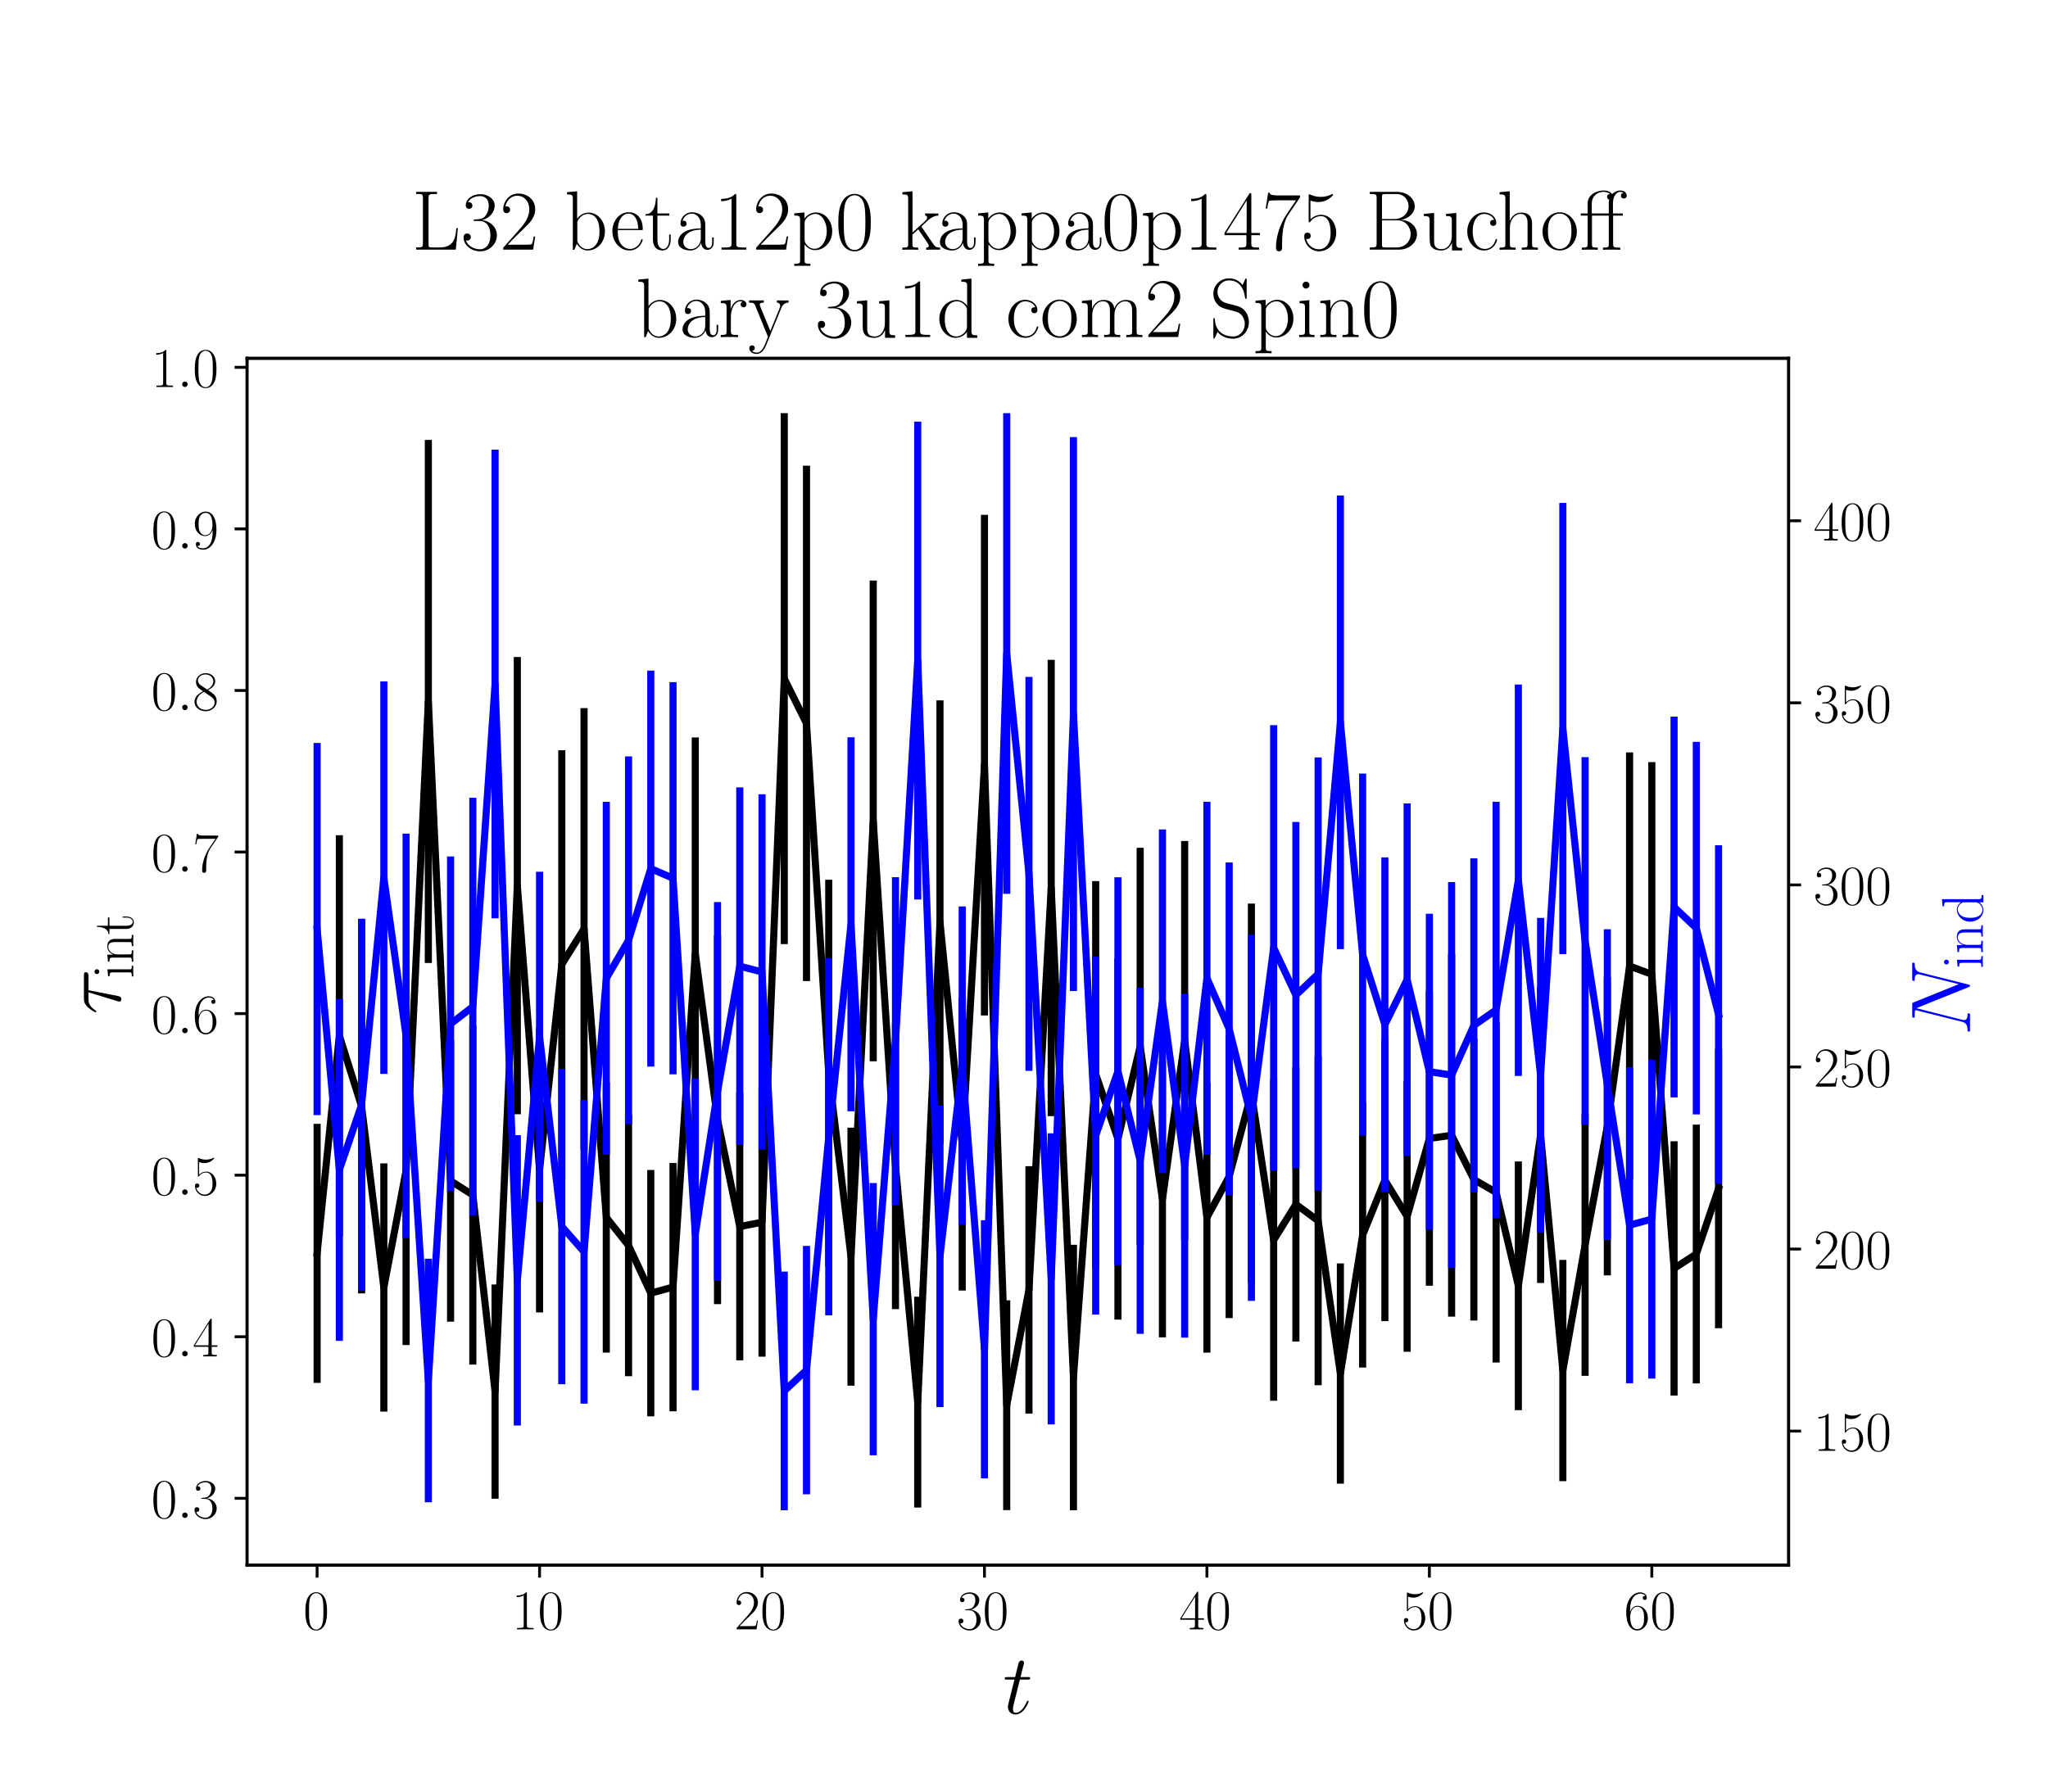 <?xml version="1.0" encoding="utf-8" standalone="no"?>
<!DOCTYPE svg PUBLIC "-//W3C//DTD SVG 1.1//EN"
  "http://www.w3.org/Graphics/SVG/1.1/DTD/svg11.dtd">
<!-- Created with matplotlib (https://matplotlib.org/) -->
<svg height="504pt" version="1.1" viewBox="0 0 576 504" width="576pt" xmlns="http://www.w3.org/2000/svg" xmlns:xlink="http://www.w3.org/1999/xlink">
 <defs>
  <style type="text/css">*{stroke-linecap:butt;stroke-linejoin:round;}</style>
 </defs>
 <g id="figure_1">
  <g id="patch_1">
   <path d="M 0 504 
L 576 504 
L 576 0 
L 0 0 
z
" style="fill:#ffffff;"/>
  </g>
  <g id="axes_1">
   <g id="patch_2">
    <path d="M 69.479 440.296 
L 503.053 440.296 
L 503.053 100.8 
L 69.479 100.8 
z
" style="fill:#ffffff;"/>
   </g>
   <g id="matplotlib.axis_1">
    <g id="xtick_1">
     <g id="line2d_1">
      <defs>
       <path d="M 0 0 
L 0 3.5 
" id="mea961da8d2" style="stroke:#000000;stroke-width:0.8;"/>
      </defs>
      <g>
       <use style="stroke:#000000;stroke-width:0.8;" x="89.187" xlink:href="#mea961da8d2" y="440.296"/>
      </g>
     </g>
     <g id="text_1">
      <!-- $\mathdefault{0}$ -->
      <g transform="translate(85.285 458.365)scale(0.16 -0.16)">
       <defs>
        <path d="M 42 31.641 
C 42 37.75 41.906 48.125 37.703 56.109 
C 34 63.109 28.094 65.594 22.906 65.594 
C 18.094 65.594 12 63.406 8.203 56.203 
C 4.203 48.719 3.797 39.438 3.797 31.641 
C 3.797 25.953 3.906 17.281 7 9.672 
C 11.297 -0.609 19 -2 22.906 -2 
C 27.5 -2 34.5 -0.109 38.594 9.375 
C 41.594 16.281 42 24.359 42 31.641 
z
M 22.906 -0.406 
C 16.5 -0.406 12.703 5.078 11.297 12.688 
C 10.203 18.562 10.203 27.156 10.203 32.75 
C 10.203 40.438 10.203 46.828 11.5 52.922 
C 13.406 61.391 19 64 22.906 64 
C 27 64 32.297 61.297 34.203 53.125 
C 35.5 47.438 35.594 40.734 35.594 32.75 
C 35.594 26.25 35.594 18.266 34.406 12.375 
C 32.297 1.484 26.406 -0.406 22.906 -0.406 
z
" id="CMR17-48"/>
       </defs>
       <use transform="scale(0.996)" xlink:href="#CMR17-48"/>
      </g>
     </g>
    </g>
    <g id="xtick_2">
     <g id="line2d_2">
      <g>
       <use style="stroke:#000000;stroke-width:0.8;" x="151.751" xlink:href="#mea961da8d2" y="440.296"/>
      </g>
     </g>
     <g id="text_2">
      <!-- $\mathdefault{10}$ -->
      <g transform="translate(143.947 458.365)scale(0.16 -0.16)">
       <defs>
        <path d="M 26.594 63.406 
C 26.594 65.5 26.5 65.5 25.094 65.5 
C 21.203 61.188 15.297 59.797 9.703 59.797 
C 9.406 59.797 8.906 59.797 8.797 59.5 
C 8.703 59.297 8.703 59.094 8.703 57 
C 11.797 57 17 57.594 21 59.984 
L 21 7.203 
C 21 3.688 20.797 2.5 12.203 2.5 
L 9.203 2.5 
L 9.203 0 
C 14 0 19 0 23.797 0 
C 28.594 0 33.594 0 38.406 0 
L 38.406 2.5 
L 35.406 2.5 
C 26.797 2.5 26.594 3.594 26.594 7.156 
z
" id="CMR17-49"/>
       </defs>
       <use transform="scale(0.996)" xlink:href="#CMR17-49"/>
       <use transform="translate(45.69 0)scale(0.996)" xlink:href="#CMR17-48"/>
      </g>
     </g>
    </g>
    <g id="xtick_3">
     <g id="line2d_3">
      <g>
       <use style="stroke:#000000;stroke-width:0.8;" x="214.316" xlink:href="#mea961da8d2" y="440.296"/>
      </g>
     </g>
     <g id="text_3">
      <!-- $\mathdefault{20}$ -->
      <g transform="translate(206.512 458.365)scale(0.16 -0.16)">
       <defs>
        <path d="M 41.703 15.453 
L 39.906 15.453 
C 38.906 8.375 38.094 7.172 37.703 6.562 
C 37.203 5.766 30 5.766 28.594 5.766 
L 9.406 5.766 
C 13 9.672 20 16.75 28.5 24.953 
C 34.594 30.734 41.703 37.531 41.703 47.422 
C 41.703 59.219 32.297 66 21.797 66 
C 10.797 66 4.094 56.312 4.094 47.344 
C 4.094 43.438 7 42.938 8.203 42.938 
C 9.203 42.938 12.203 43.547 12.203 47.031 
C 12.203 50.109 9.594 51 8.203 51 
C 7.594 51 7 50.906 6.594 50.703 
C 8.5 59.219 14.297 63.406 20.406 63.406 
C 29.094 63.406 34.797 56.516 34.797 47.422 
C 34.797 38.734 29.703 31.25 24 24.75 
L 4.094 2.281 
L 4.094 0 
L 39.297 0 
z
" id="CMR17-50"/>
       </defs>
       <use transform="scale(0.996)" xlink:href="#CMR17-50"/>
       <use transform="translate(45.69 0)scale(0.996)" xlink:href="#CMR17-48"/>
      </g>
     </g>
    </g>
    <g id="xtick_4">
     <g id="line2d_4">
      <g>
       <use style="stroke:#000000;stroke-width:0.8;" x="276.881" xlink:href="#mea961da8d2" y="440.296"/>
      </g>
     </g>
     <g id="text_4">
      <!-- $\mathdefault{30}$ -->
      <g transform="translate(269.077 458.365)scale(0.16 -0.16)">
       <defs>
        <path d="M 22.094 33.703 
C 31 33.703 34.906 25.969 34.906 17.031 
C 34.906 5 28.5 0.391 22.703 0.391 
C 17.406 0.391 8.797 3.031 6.094 10.828 
C 6.594 10.625 7.094 10.625 7.594 10.625 
C 10 10.625 11.797 12.219 11.797 14.812 
C 11.797 17.703 9.594 19 7.594 19 
C 5.906 19 3.297 18.203 3.297 14.469 
C 3.297 5.234 12.297 -2 22.906 -2 
C 34 -2 42.5 6.719 42.5 16.953 
C 42.5 26.672 34.5 33.703 25 34.797 
C 32.594 36.375 39.906 43.062 39.906 52.016 
C 39.906 59.688 32 65.297 23 65.297 
C 13.906 65.297 5.906 59.828 5.906 52.016 
C 5.906 48.594 8.5 48 9.797 48 
C 11.906 48 13.703 49.297 13.703 51.891 
C 13.703 54.469 11.906 55.766 9.797 55.766 
C 9.406 55.766 8.906 55.766 8.5 55.578 
C 11.406 61.859 19.297 63 22.797 63 
C 26.297 63 32.906 61.328 32.906 51.875 
C 32.906 49.109 32.5 44.188 29.094 39.844 
C 26.094 36 22.703 36 19.406 35.688 
C 18.906 35.688 16.594 35.453 16.203 35.453 
C 15.5 35.359 15.094 35.266 15.094 34.5 
C 15.094 33.797 15.203 33.703 17.203 33.703 
z
" id="CMR17-51"/>
       </defs>
       <use transform="scale(0.996)" xlink:href="#CMR17-51"/>
       <use transform="translate(45.69 0)scale(0.996)" xlink:href="#CMR17-48"/>
      </g>
     </g>
    </g>
    <g id="xtick_5">
     <g id="line2d_5">
      <g>
       <use style="stroke:#000000;stroke-width:0.8;" x="339.446" xlink:href="#mea961da8d2" y="440.296"/>
      </g>
     </g>
     <g id="text_5">
      <!-- $\mathdefault{40}$ -->
      <g transform="translate(331.642 458.365)scale(0.16 -0.16)">
       <defs>
        <path d="M 33.594 64.406 
C 33.594 66.5 33.5 66.5 31.703 66.5 
L 2 19.594 
L 2 17 
L 27.797 17 
L 27.797 7.141 
C 27.797 3.5 27.594 2.5 20.594 2.5 
L 18.703 2.5 
L 18.703 0 
C 21.906 0 27.297 0 30.703 0 
C 34.094 0 39.5 0 42.703 0 
L 42.703 2.5 
L 40.797 2.5 
C 33.797 2.5 33.594 3.5 33.594 7.141 
L 33.594 17 
L 43.797 17 
L 43.797 19.594 
L 33.594 19.594 
z
M 28.094 57.859 
L 28.094 19.594 
L 4 19.594 
z
" id="CMR17-52"/>
       </defs>
       <use transform="scale(0.996)" xlink:href="#CMR17-52"/>
       <use transform="translate(45.69 0)scale(0.996)" xlink:href="#CMR17-48"/>
      </g>
     </g>
    </g>
    <g id="xtick_6">
     <g id="line2d_6">
      <g>
       <use style="stroke:#000000;stroke-width:0.8;" x="402.011" xlink:href="#mea961da8d2" y="440.296"/>
      </g>
     </g>
     <g id="text_6">
      <!-- $\mathdefault{50}$ -->
      <g transform="translate(394.207 458.365)scale(0.16 -0.16)">
       <defs>
        <path d="M 11.406 57.688 
C 12.406 57.281 16.5 56 20.703 56 
C 30 56 35.094 61.109 38 64.062 
C 38 64.953 38 65.5 37.406 65.5 
C 37.297 65.5 37.094 65.5 36.297 65.047 
C 32.797 63.406 28.703 62.078 23.703 62.078 
C 20.703 62.078 16.203 62.484 11.297 64.672 
C 10.203 65.172 10 65.172 9.906 65.172 
C 9.406 65.172 9.297 65.062 9.297 63.078 
L 9.297 34.422 
C 9.297 32.641 9.297 32.141 10.297 32.141 
C 10.797 32.141 11 32.344 11.5 33.031 
C 14.703 37.516 19.094 39.406 24.094 39.406 
C 27.594 39.406 35.094 37.219 35.094 20.141 
C 35.094 16.953 35.094 11.172 32.094 6.578 
C 29.594 2.484 25.703 0.391 21.406 0.391 
C 14.797 0.391 8.094 5 6.297 12.719 
C 6.703 12.609 7.5 12.422 7.906 12.422 
C 9.203 12.422 11.703 13.125 11.703 16.219 
C 11.703 18.906 9.797 20 7.906 20 
C 5.594 20 4.094 18.594 4.094 15.797 
C 4.094 7.094 11 -2 21.594 -2 
C 31.906 -2 41.703 6.875 41.703 19.75 
C 41.703 31.719 33.906 41 24.203 41 
C 19.094 41 14.797 39.109 11.406 35.531 
z
" id="CMR17-53"/>
       </defs>
       <use transform="scale(0.996)" xlink:href="#CMR17-53"/>
       <use transform="translate(45.69 0)scale(0.996)" xlink:href="#CMR17-48"/>
      </g>
     </g>
    </g>
    <g id="xtick_7">
     <g id="line2d_7">
      <g>
       <use style="stroke:#000000;stroke-width:0.8;" x="464.576" xlink:href="#mea961da8d2" y="440.296"/>
      </g>
     </g>
     <g id="text_7">
      <!-- $\mathdefault{60}$ -->
      <g transform="translate(456.772 458.365)scale(0.16 -0.16)">
       <defs>
        <path d="M 10.594 34 
C 10.594 57.656 21.797 63 28.297 63 
C 30.406 63 35.5 62.641 37.5 59 
C 35.906 59 32.906 59 32.906 55.516 
C 32.906 52.828 35.094 51.922 36.5 51.922 
C 37.406 51.922 40.094 52.312 40.094 55.625 
C 40.094 61.781 35.094 65.297 28.203 65.297 
C 16.297 65.297 3.797 52.969 3.797 31 
C 3.797 3.953 15.094 -2 23.094 -2 
C 32.797 -2 42 6.672 42 20.047 
C 42 32.516 33.906 41.594 23.703 41.594 
C 17.594 41.594 13.094 37.609 10.594 30.625 
z
M 23.094 0.391 
C 10.797 0.391 10.797 18.75 10.797 22.438 
C 10.797 29.625 14.203 40 23.5 40 
C 25.203 40 30.094 40 33.406 33.125 
C 35.203 29.219 35.203 25.141 35.203 20.141 
C 35.203 14.75 35.203 10.781 33.094 6.781 
C 30.906 2.672 27.703 0.391 23.094 0.391 
z
" id="CMR17-54"/>
       </defs>
       <use transform="scale(0.996)" xlink:href="#CMR17-54"/>
       <use transform="translate(45.69 0)scale(0.996)" xlink:href="#CMR17-48"/>
      </g>
     </g>
    </g>
    <g id="text_8">
     <!-- $t$ -->
     <g transform="translate(282.039 482.069)scale(0.24 -0.24)">
      <defs>
       <path d="M 20.094 40.094 
L 29.297 40.094 
C 31.203 40.094 32.203 40.094 32.203 41.891 
C 32.203 43 31.594 43 29.594 43 
L 20.797 43 
L 24.5 57.688 
C 24.906 59.078 24.906 59.281 24.906 60 
C 24.906 61.609 23.594 62.5 22.297 62.5 
C 21.5 62.5 19.203 62.203 18.406 58.984 
L 14.5 43 
L 5.094 43 
C 3.094 43 2.203 43 2.203 41.094 
C 2.203 40.094 2.906 40.094 4.797 40.094 
L 13.703 40.094 
L 7.094 13.766 
C 6.297 10.281 6 9.281 6 7.984 
C 6 3.297 9.297 -1 14.906 -1 
C 25 -1 30.406 13.562 30.406 14.25 
C 30.406 14.859 30 15.156 29.406 15.156 
C 29.203 15.156 28.797 15.156 28.594 14.75 
C 28.5 14.656 28.406 14.547 27.703 12.953 
C 25.594 7.984 21 1 15.203 1 
C 12.203 1 12 3.5 12 5.688 
C 12 5.781 12 7.688 12.297 8.875 
z
" id="CMMI12-116"/>
      </defs>
      <use transform="scale(0.996)" xlink:href="#CMMI12-116"/>
     </g>
    </g>
   </g>
   <g id="matplotlib.axis_2">
    <g id="ytick_1">
     <g id="line2d_8">
      <defs>
       <path d="M 0 0 
L -3.5 0 
" id="m5d98b9240c" style="stroke:#000000;stroke-width:0.8;"/>
      </defs>
      <g>
       <use style="stroke:#000000;stroke-width:0.8;" x="69.479" xlink:href="#m5d98b9240c" y="421.487"/>
      </g>
     </g>
     <g id="text_9">
      <!-- $\mathdefault{0.3}$ -->
      <g transform="translate(42.535 427.022)scale(0.16 -0.16)">
       <defs>
        <path d="M 18.406 4.797 
C 18.406 7.688 16 9.672 13.594 9.672 
C 10.703 9.672 8.703 7.281 8.703 4.891 
C 8.703 2 11.094 0 13.5 0 
C 16.406 0 18.406 2.391 18.406 4.797 
z
" id="CMMI12-58"/>
       </defs>
       <use transform="scale(0.996)" xlink:href="#CMR17-48"/>
       <use transform="translate(45.69 0)scale(0.996)" xlink:href="#CMMI12-58"/>
       <use transform="translate(72.788 0)scale(0.996)" xlink:href="#CMR17-51"/>
      </g>
     </g>
    </g>
    <g id="ytick_2">
     <g id="line2d_9">
      <g>
       <use style="stroke:#000000;stroke-width:0.8;" x="69.479" xlink:href="#m5d98b9240c" y="376.037"/>
      </g>
     </g>
     <g id="text_10">
      <!-- $\mathdefault{0.4}$ -->
      <g transform="translate(42.535 381.572)scale(0.16 -0.16)">
       <use transform="scale(0.996)" xlink:href="#CMR17-48"/>
       <use transform="translate(45.69 0)scale(0.996)" xlink:href="#CMMI12-58"/>
       <use transform="translate(72.788 0)scale(0.996)" xlink:href="#CMR17-52"/>
      </g>
     </g>
    </g>
    <g id="ytick_3">
     <g id="line2d_10">
      <g>
       <use style="stroke:#000000;stroke-width:0.8;" x="69.479" xlink:href="#m5d98b9240c" y="330.586"/>
      </g>
     </g>
     <g id="text_11">
      <!-- $\mathdefault{0.5}$ -->
      <g transform="translate(42.535 336.121)scale(0.16 -0.16)">
       <use transform="scale(0.996)" xlink:href="#CMR17-48"/>
       <use transform="translate(45.69 0)scale(0.996)" xlink:href="#CMMI12-58"/>
       <use transform="translate(72.788 0)scale(0.996)" xlink:href="#CMR17-53"/>
      </g>
     </g>
    </g>
    <g id="ytick_4">
     <g id="line2d_11">
      <g>
       <use style="stroke:#000000;stroke-width:0.8;" x="69.479" xlink:href="#m5d98b9240c" y="285.136"/>
      </g>
     </g>
     <g id="text_12">
      <!-- $\mathdefault{0.6}$ -->
      <g transform="translate(42.535 290.67)scale(0.16 -0.16)">
       <use transform="scale(0.996)" xlink:href="#CMR17-48"/>
       <use transform="translate(45.69 0)scale(0.996)" xlink:href="#CMMI12-58"/>
       <use transform="translate(72.788 0)scale(0.996)" xlink:href="#CMR17-54"/>
      </g>
     </g>
    </g>
    <g id="ytick_5">
     <g id="line2d_12">
      <g>
       <use style="stroke:#000000;stroke-width:0.8;" x="69.479" xlink:href="#m5d98b9240c" y="239.685"/>
      </g>
     </g>
     <g id="text_13">
      <!-- $\mathdefault{0.7}$ -->
      <g transform="translate(42.535 245.22)scale(0.16 -0.16)">
       <defs>
        <path d="M 45.094 61.578 
L 45.094 63.766 
L 21.594 63.766 
C 9.906 63.766 9.703 65.078 9.297 67 
L 7.5 67 
L 4.594 48.344 
L 6.406 48.344 
C 6.703 50.234 7.406 55.312 8.594 57.203 
C 9.203 58 16.594 58 18.297 58 
L 40.297 58 
L 29.203 41.578 
C 21.797 30.531 16.703 15.609 16.703 2.578 
C 16.703 1.391 16.703 -2 20.297 -2 
C 23.906 -2 23.906 1.391 23.906 2.672 
L 23.906 7.266 
C 23.906 23.562 26.703 34.312 31.297 41.188 
z
" id="CMR17-55"/>
       </defs>
       <use transform="scale(0.996)" xlink:href="#CMR17-48"/>
       <use transform="translate(45.69 0)scale(0.996)" xlink:href="#CMMI12-58"/>
       <use transform="translate(72.788 0)scale(0.996)" xlink:href="#CMR17-55"/>
      </g>
     </g>
    </g>
    <g id="ytick_6">
     <g id="line2d_13">
      <g>
       <use style="stroke:#000000;stroke-width:0.8;" x="69.479" xlink:href="#m5d98b9240c" y="194.235"/>
      </g>
     </g>
     <g id="text_14">
      <!-- $\mathdefault{0.8}$ -->
      <g transform="translate(42.535 199.769)scale(0.16 -0.16)">
       <defs>
        <path d="M 27.203 35.375 
C 33.5 38.547 39.906 43.328 39.906 50.984 
C 39.906 60.016 31.094 65.297 23 65.297 
C 13.906 65.297 5.906 58.734 5.906 49.688 
C 5.906 47.203 6.5 42.922 10.406 39.141 
C 11.406 38.156 15.594 35.172 18.297 33.281 
C 13.797 30.984 3.297 25.531 3.297 14.594 
C 3.297 4.359 13.094 -2 22.797 -2 
C 33.5 -2 42.5 5.656 42.5 15.781 
C 42.5 24.844 36.406 29.016 32.406 31.703 
z
M 14.094 44.094 
C 13.297 44.594 9.297 47.672 9.297 52.359 
C 9.297 58.422 15.594 63 22.797 63 
C 30.703 63 36.5 57.438 36.5 50.969 
C 36.5 41.703 26.094 36.422 25.594 36.422 
C 25.5 36.422 25.406 36.422 24.594 37.031 
z
M 32.5 23.734 
C 34 22.641 38.797 19.375 38.797 13.297 
C 38.797 5.953 31.406 0.391 23 0.391 
C 13.906 0.391 7 6.844 7 14.688 
C 7 22.547 13.094 29.094 20 32.188 
z
" id="CMR17-56"/>
       </defs>
       <use transform="scale(0.996)" xlink:href="#CMR17-48"/>
       <use transform="translate(45.69 0)scale(0.996)" xlink:href="#CMMI12-58"/>
       <use transform="translate(72.788 0)scale(0.996)" xlink:href="#CMR17-56"/>
      </g>
     </g>
    </g>
    <g id="ytick_7">
     <g id="line2d_14">
      <g>
       <use style="stroke:#000000;stroke-width:0.8;" x="69.479" xlink:href="#m5d98b9240c" y="148.784"/>
      </g>
     </g>
     <g id="text_15">
      <!-- $\mathdefault{0.9}$ -->
      <g transform="translate(42.535 154.319)scale(0.16 -0.16)">
       <defs>
        <path d="M 35.203 29.125 
C 35.203 7.25 26.094 0.484 18.594 0.484 
C 16.297 0.484 10.703 0.484 8.406 4.594 
C 11 4.188 12.906 5.578 12.906 8.094 
C 12.906 10.812 10.703 11.703 9.297 11.703 
C 8.406 11.703 5.703 11.297 5.703 7.906 
C 5.703 1.109 11.594 -2 18.797 -2 
C 30.297 -2 42 10.531 42 32.391 
C 42 59.641 30.797 65.297 23.203 65.297 
C 13.297 65.297 3.797 56.688 3.797 43.406 
C 3.797 31.109 11.906 22 22.094 22 
C 30.5 22 34.203 29.734 35.203 33 
z
M 22.297 23.594 
C 19.594 23.594 15.797 24.094 12.703 30.031 
C 10.594 33.891 10.594 38.453 10.594 43.297 
C 10.594 49.156 10.594 53.203 13.406 57.562 
C 14.797 59.641 17.406 63 23.203 63 
C 35 63 35 45.078 35 41.125 
C 35 34.094 31.797 23.594 22.297 23.594 
z
" id="CMR17-57"/>
       </defs>
       <use transform="scale(0.996)" xlink:href="#CMR17-48"/>
       <use transform="translate(45.69 0)scale(0.996)" xlink:href="#CMMI12-58"/>
       <use transform="translate(72.788 0)scale(0.996)" xlink:href="#CMR17-57"/>
      </g>
     </g>
    </g>
    <g id="ytick_8">
     <g id="line2d_15">
      <g>
       <use style="stroke:#000000;stroke-width:0.8;" x="69.479" xlink:href="#m5d98b9240c" y="103.334"/>
      </g>
     </g>
     <g id="text_16">
      <!-- $\mathdefault{1.0}$ -->
      <g transform="translate(42.535 108.868)scale(0.16 -0.16)">
       <use transform="scale(0.996)" xlink:href="#CMR17-49"/>
       <use transform="translate(45.69 0)scale(0.996)" xlink:href="#CMMI12-58"/>
       <use transform="translate(72.788 0)scale(0.996)" xlink:href="#CMR17-48"/>
      </g>
     </g>
    </g>
    <g id="text_17">
     <!-- $\tau_{\rm int}$ -->
     <g transform="translate(33.884 285.419)rotate(-90)scale(0.24 -0.24)">
      <defs>
       <path d="M 28.703 37.625 
L 45.297 37.625 
C 46.594 37.625 49.906 37.625 49.906 40.812 
C 49.906 43 48 43 46.203 43 
L 18.703 43 
C 16.406 43 13 43 8.406 38.125 
C 5.797 35.234 2.594 29.953 2.594 29.359 
C 2.594 28.766 3.094 28.562 3.703 28.562 
C 4.406 28.562 4.5 28.859 5 29.453 
C 10.203 37.625 15.406 37.625 17.906 37.625 
L 26.203 37.625 
L 15.797 3.484 
C 15.297 1.984 15.297 1.781 15.297 1.484 
C 15.297 0.391 16 -1 18 -1 
C 21.094 -1 21.594 1.688 21.906 3.172 
z
" id="CMMI12-28"/>
       <path d="M 15.5 61.078 
C 15.5 63.266 13.703 65.156 11.406 65.156 
C 9.203 65.156 7.297 63.375 7.297 61.078 
C 7.297 58.891 9.094 57 11.406 57 
C 13.594 57 15.5 58.797 15.5 61.078 
z
M 3.797 42.281 
L 3.797 39.703 
C 9.406 39.703 10.203 39.094 10.203 34.328 
L 10.203 6.672 
C 10.203 2.875 9.797 2.391 3.406 2.391 
L 3.406 -0.203 
C 5.797 0 10.094 0 12.594 0 
C 15 0 19.094 0 21.406 -0.203 
L 21.406 2.391 
C 15.5 2.391 15.297 2.984 15.297 6.562 
L 15.297 43.375 
z
" id="CMR17-105"/>
       <path d="M 41.5 30.203 
C 41.5 35.297 40.5 43.594 28.703 43.594 
C 20.797 43.594 16.703 37.5 15.203 33.5 
L 15.094 33.5 
L 15.094 43.594 
L 3.297 42.5 
L 3.297 39.906 
C 9.203 39.906 10.094 39.297 10.094 34.5 
L 10.094 6.688 
C 10.094 2.875 9.703 2.391 3.297 2.391 
L 3.297 -0.203 
C 5.703 0 10.094 0 12.703 0 
C 15.297 0 19.797 0 22.203 -0.203 
L 22.203 2.391 
C 15.797 2.391 15.406 2.781 15.406 6.688 
L 15.406 25.906 
C 15.406 35.109 21 42 28 42 
C 35.406 42 36.203 35.406 36.203 30.594 
L 36.203 6.688 
C 36.203 2.875 35.797 2.391 29.406 2.391 
L 29.406 -0.203 
C 31.797 0 36.203 0 38.797 0 
C 41.406 0 45.906 0 48.297 -0.203 
L 48.297 2.391 
C 41.906 2.391 41.5 2.781 41.5 6.688 
z
" id="CMR17-110"/>
       <path d="M 15.094 40 
L 29.094 40 
L 29.094 42.578 
L 15.094 42.578 
L 15.094 61 
L 13.297 61 
C 13.094 50.703 9.594 41.688 1.094 41.688 
L 1.094 40 
L 9.797 40 
L 9.797 12.047 
C 9.797 10.156 9.797 -1 21.406 -1 
C 27.297 -1 30.703 4.781 30.703 12.141 
L 30.703 17.812 
L 28.906 17.812 
L 28.906 12.234 
C 28.906 5.375 26.203 0.797 22 0.797 
C 19.094 0.797 15.094 2.781 15.094 11.844 
z
" id="CMR17-116"/>
      </defs>
      <use transform="scale(0.996)" xlink:href="#CMMI12-28"/>
      <use transform="translate(42.364 -14.944)scale(0.697)" xlink:href="#CMR17-105"/>
      <use transform="translate(59.773 -14.944)scale(0.697)" xlink:href="#CMR17-110"/>
      <use transform="translate(93.578 -14.944)scale(0.697)" xlink:href="#CMR17-116"/>
     </g>
    </g>
   </g>
   <g id="LineCollection_1">
    <path clip-path="url(#p3993ce5f51)" d="M 89.187 389.029 
L 89.187 316.158 
" style="fill:none;stroke:#000000;stroke-width:2;"/>
    <path clip-path="url(#p3993ce5f51)" d="M 95.443 347.792 
L 95.443 234.96 
" style="fill:none;stroke:#000000;stroke-width:2;"/>
    <path clip-path="url(#p3993ce5f51)" d="M 101.7 363.847 
L 101.7 258.648 
" style="fill:none;stroke:#000000;stroke-width:2;"/>
    <path clip-path="url(#p3993ce5f51)" d="M 107.956 397.095 
L 107.956 327.272 
" style="fill:none;stroke:#000000;stroke-width:2;"/>
    <path clip-path="url(#p3993ce5f51)" d="M 114.213 378.382 
L 114.213 280.236 
" style="fill:none;stroke:#000000;stroke-width:2;"/>
    <path clip-path="url(#p3993ce5f51)" d="M 120.469 270.898 
L 120.469 123.762 
" style="fill:none;stroke:#000000;stroke-width:2;"/>
    <path clip-path="url(#p3993ce5f51)" d="M 126.725 371.797 
L 126.725 292.56 
" style="fill:none;stroke:#000000;stroke-width:2;"/>
    <path clip-path="url(#p3993ce5f51)" d="M 132.982 383.884 
L 132.982 288.443 
" style="fill:none;stroke:#000000;stroke-width:2;"/>
    <path clip-path="url(#p3993ce5f51)" d="M 139.238 421.623 
L 139.238 361.337 
" style="fill:none;stroke:#000000;stroke-width:2;"/>
    <path clip-path="url(#p3993ce5f51)" d="M 145.495 313.449 
L 145.495 184.834 
" style="fill:none;stroke:#000000;stroke-width:2;"/>
    <path clip-path="url(#p3993ce5f51)" d="M 151.751 369.203 
L 151.751 289.026 
" style="fill:none;stroke:#000000;stroke-width:2;"/>
    <path clip-path="url(#p3993ce5f51)" d="M 158.008 331.48 
L 158.008 211.058 
" style="fill:none;stroke:#000000;stroke-width:2;"/>
    <path clip-path="url(#p3993ce5f51)" d="M 164.264 323.344 
L 164.264 199.199 
" style="fill:none;stroke:#000000;stroke-width:2;"/>
    <path clip-path="url(#p3993ce5f51)" d="M 170.521 380.509 
L 170.521 304.465 
" style="fill:none;stroke:#000000;stroke-width:2;"/>
    <path clip-path="url(#p3993ce5f51)" d="M 176.777 387.155 
L 176.777 313.582 
" style="fill:none;stroke:#000000;stroke-width:2;"/>
    <path clip-path="url(#p3993ce5f51)" d="M 183.034 398.439 
L 183.034 329.128 
" style="fill:none;stroke:#000000;stroke-width:2;"/>
    <path clip-path="url(#p3993ce5f51)" d="M 189.29 397.006 
L 189.29 327.149 
" style="fill:none;stroke:#000000;stroke-width:2;"/>
    <path clip-path="url(#p3993ce5f51)" d="M 195.547 329.013 
L 195.547 207.458 
" style="fill:none;stroke:#000000;stroke-width:2;"/>
    <path clip-path="url(#p3993ce5f51)" d="M 201.803 366.871 
L 201.803 263.129 
" style="fill:none;stroke:#000000;stroke-width:2;"/>
    <path clip-path="url(#p3993ce5f51)" d="M 208.06 382.674 
L 208.06 307.432 
" style="fill:none;stroke:#000000;stroke-width:2;"/>
    <path clip-path="url(#p3993ce5f51)" d="M 214.316 381.647 
L 214.316 306.025 
" style="fill:none;stroke:#000000;stroke-width:2;"/>
    <path clip-path="url(#p3993ce5f51)" d="M 220.573 265.595 
L 220.573 116.232 
" style="fill:none;stroke:#000000;stroke-width:2;"/>
    <path clip-path="url(#p3993ce5f51)" d="M 226.829 275.989 
L 226.829 131.009 
" style="fill:none;stroke:#000000;stroke-width:2;"/>
    <path clip-path="url(#p3993ce5f51)" d="M 233.086 356.292 
L 233.086 247.481 
" style="fill:none;stroke:#000000;stroke-width:2;"/>
    <path clip-path="url(#p3993ce5f51)" d="M 239.342 389.809 
L 239.342 317.23 
" style="fill:none;stroke:#000000;stroke-width:2;"/>
    <path clip-path="url(#p3993ce5f51)" d="M 245.599 298.55 
L 245.599 163.319 
" style="fill:none;stroke:#000000;stroke-width:2;"/>
    <path clip-path="url(#p3993ce5f51)" d="M 251.855 368.271 
L 251.855 287.758 
" style="fill:none;stroke:#000000;stroke-width:2;"/>
    <path clip-path="url(#p3993ce5f51)" d="M 258.112 424.093 
L 258.112 364.791 
" style="fill:none;stroke:#000000;stroke-width:2;"/>
    <path clip-path="url(#p3993ce5f51)" d="M 264.368 321.845 
L 264.368 197.019 
" style="fill:none;stroke:#000000;stroke-width:2;"/>
    <path clip-path="url(#p3993ce5f51)" d="M 270.625 363.053 
L 270.625 280.664 
" style="fill:none;stroke:#000000;stroke-width:2;"/>
    <path clip-path="url(#p3993ce5f51)" d="M 276.881 285.666 
L 276.881 144.828 
" style="fill:none;stroke:#000000;stroke-width:2;"/>
    <path clip-path="url(#p3993ce5f51)" d="M 283.138 424.819 
L 283.138 365.805 
" style="fill:none;stroke:#000000;stroke-width:2;"/>
    <path clip-path="url(#p3993ce5f51)" d="M 289.394 397.662 
L 289.394 328.054 
" style="fill:none;stroke:#000000;stroke-width:2;"/>
    <path clip-path="url(#p3993ce5f51)" d="M 295.651 313.994 
L 295.651 185.624 
" style="fill:none;stroke:#000000;stroke-width:2;"/>
    <path clip-path="url(#p3993ce5f51)" d="M 301.907 424.864 
L 301.907 350.17 
" style="fill:none;stroke:#000000;stroke-width:2;"/>
    <path clip-path="url(#p3993ce5f51)" d="M 308.163 356.55 
L 308.163 247.861 
" style="fill:none;stroke:#000000;stroke-width:2;"/>
    <path clip-path="url(#p3993ce5f51)" d="M 314.42 371.214 
L 314.42 269.574 
" style="fill:none;stroke:#000000;stroke-width:2;"/>
    <path clip-path="url(#p3993ce5f51)" d="M 320.676 350.19 
L 320.676 238.487 
" style="fill:none;stroke:#000000;stroke-width:2;"/>
    <path clip-path="url(#p3993ce5f51)" d="M 326.933 376.208 
L 326.933 298.582 
" style="fill:none;stroke:#000000;stroke-width:2;"/>
    <path clip-path="url(#p3993ce5f51)" d="M 333.189 348.898 
L 333.189 236.585 
" style="fill:none;stroke:#000000;stroke-width:2;"/>
    <path clip-path="url(#p3993ce5f51)" d="M 339.446 380.52 
L 339.446 304.48 
" style="fill:none;stroke:#000000;stroke-width:2;"/>
    <path clip-path="url(#p3993ce5f51)" d="M 345.702 370.789 
L 345.702 291.186 
" style="fill:none;stroke:#000000;stroke-width:2;"/>
    <path clip-path="url(#p3993ce5f51)" d="M 351.959 360.838 
L 351.959 254.196 
" style="fill:none;stroke:#000000;stroke-width:2;"/>
    <path clip-path="url(#p3993ce5f51)" d="M 358.215 394.052 
L 358.215 303.658 
" style="fill:none;stroke:#000000;stroke-width:2;"/>
    <path clip-path="url(#p3993ce5f51)" d="M 364.472 377.396 
L 364.472 300.206 
" style="fill:none;stroke:#000000;stroke-width:2;"/>
    <path clip-path="url(#p3993ce5f51)" d="M 370.728 389.687 
L 370.728 297.118 
" style="fill:none;stroke:#000000;stroke-width:2;"/>
    <path clip-path="url(#p3993ce5f51)" d="M 376.985 417.383 
L 376.985 355.42 
" style="fill:none;stroke:#000000;stroke-width:2;"/>
    <path clip-path="url(#p3993ce5f51)" d="M 383.241 384.703 
L 383.241 310.216 
" style="fill:none;stroke:#000000;stroke-width:2;"/>
    <path clip-path="url(#p3993ce5f51)" d="M 389.498 371.644 
L 389.498 292.352 
" style="fill:none;stroke:#000000;stroke-width:2;"/>
    <path clip-path="url(#p3993ce5f51)" d="M 395.754 380.268 
L 395.754 304.136 
" style="fill:none;stroke:#000000;stroke-width:2;"/>
    <path clip-path="url(#p3993ce5f51)" d="M 402.011 361.699 
L 402.011 278.826 
" style="fill:none;stroke:#000000;stroke-width:2;"/>
    <path clip-path="url(#p3993ce5f51)" d="M 408.267 370.395 
L 408.267 268.358 
" style="fill:none;stroke:#000000;stroke-width:2;"/>
    <path clip-path="url(#p3993ce5f51)" d="M 414.524 371.487 
L 414.524 292.138 
" style="fill:none;stroke:#000000;stroke-width:2;"/>
    <path clip-path="url(#p3993ce5f51)" d="M 420.78 383.295 
L 420.78 287.563 
" style="fill:none;stroke:#000000;stroke-width:2;"/>
    <path clip-path="url(#p3993ce5f51)" d="M 427.037 396.707 
L 427.037 326.736 
" style="fill:none;stroke:#000000;stroke-width:2;"/>
    <path clip-path="url(#p3993ce5f51)" d="M 433.293 360.921 
L 433.293 277.771 
" style="fill:none;stroke:#000000;stroke-width:2;"/>
    <path clip-path="url(#p3993ce5f51)" d="M 439.55 416.672 
L 439.55 354.428 
" style="fill:none;stroke:#000000;stroke-width:2;"/>
    <path clip-path="url(#p3993ce5f51)" d="M 445.806 387.046 
L 445.806 313.432 
" style="fill:none;stroke:#000000;stroke-width:2;"/>
    <path clip-path="url(#p3993ce5f51)" d="M 452.063 358.772 
L 452.063 274.859 
" style="fill:none;stroke:#000000;stroke-width:2;"/>
    <path clip-path="url(#p3993ce5f51)" d="M 458.319 331.892 
L 458.319 211.659 
" style="fill:none;stroke:#000000;stroke-width:2;"/>
    <path clip-path="url(#p3993ce5f51)" d="M 464.576 333.766 
L 464.576 214.397 
" style="fill:none;stroke:#000000;stroke-width:2;"/>
    <path clip-path="url(#p3993ce5f51)" d="M 470.832 392.583 
L 470.832 321.049 
" style="fill:none;stroke:#000000;stroke-width:2;"/>
    <path clip-path="url(#p3993ce5f51)" d="M 477.088 389.181 
L 477.088 316.366 
" style="fill:none;stroke:#000000;stroke-width:2;"/>
    <path clip-path="url(#p3993ce5f51)" d="M 483.345 373.655 
L 483.345 295.096 
" style="fill:none;stroke:#000000;stroke-width:2;"/>
   </g>
   <g id="line2d_16">
    <path clip-path="url(#p3993ce5f51)" d="M 89.187 352.593 
L 95.443 291.376 
L 101.7 311.248 
L 107.956 362.184 
L 114.213 329.309 
L 120.469 197.33 
L 126.725 332.178 
L 132.982 336.163 
L 139.238 391.48 
L 145.495 249.142 
L 151.751 329.114 
L 158.008 271.269 
L 164.264 261.271 
L 170.521 342.487 
L 176.777 350.369 
L 183.034 363.783 
L 189.29 362.078 
L 195.547 268.236 
L 201.803 315 
L 208.06 345.053 
L 214.316 343.836 
L 220.573 190.913 
L 226.829 203.499 
L 233.086 301.886 
L 239.342 353.52 
L 245.599 230.935 
L 251.855 328.014 
L 258.112 394.442 
L 264.368 259.432 
L 270.625 321.858 
L 276.881 215.247 
L 283.138 395.312 
L 289.394 362.858 
L 295.651 249.809 
L 301.907 387.517 
L 308.163 302.206 
L 314.42 320.394 
L 320.676 294.338 
L 326.933 337.395 
L 333.189 292.741 
L 339.446 342.5 
L 345.702 330.988 
L 351.959 307.517 
L 358.215 348.855 
L 364.472 338.801 
L 370.728 343.403 
L 376.985 386.402 
L 383.241 347.459 
L 389.498 331.998 
L 395.754 342.202 
L 402.011 320.262 
L 408.267 319.376 
L 414.524 331.812 
L 420.78 335.429 
L 427.037 361.721 
L 433.293 319.346 
L 439.55 385.55 
L 445.806 350.239 
L 452.063 316.815 
L 458.319 271.776 
L 464.576 274.082 
L 470.832 356.816 
L 477.088 352.774 
L 483.345 334.375 
" style="fill:none;stroke:#000000;stroke-linecap:square;stroke-width:2;"/>
   </g>
   <g id="patch_3">
    <path d="M 69.479 440.296 
L 69.479 100.8 
" style="fill:none;stroke:#000000;stroke-linecap:square;stroke-linejoin:miter;stroke-width:0.8;"/>
   </g>
   <g id="patch_4">
    <path d="M 503.053 440.296 
L 503.053 100.8 
" style="fill:none;stroke:#000000;stroke-linecap:square;stroke-linejoin:miter;stroke-width:0.8;"/>
   </g>
   <g id="patch_5">
    <path d="M 69.479 440.296 
L 503.053 440.296 
" style="fill:none;stroke:#000000;stroke-linecap:square;stroke-linejoin:miter;stroke-width:0.8;"/>
   </g>
   <g id="patch_6">
    <path d="M 69.479 100.8 
L 503.053 100.8 
" style="fill:none;stroke:#000000;stroke-linecap:square;stroke-linejoin:miter;stroke-width:0.8;"/>
   </g>
  </g>
  <g id="axes_2">
   <g id="matplotlib.axis_3">
    <g id="ytick_9">
     <g id="line2d_17">
      <defs>
       <path d="M 0 0 
L 3.5 0 
" id="md64cb3c4ea" style="stroke:#000000;stroke-width:0.8;"/>
      </defs>
      <g>
       <use style="stroke:#000000;stroke-width:0.8;" x="503.053" xlink:href="#md64cb3c4ea" y="402.589"/>
      </g>
     </g>
     <g id="text_18">
      <!-- $\mathdefault{150}$ -->
      <g transform="translate(510.053 408.123)scale(0.16 -0.16)">
       <use transform="scale(0.996)" xlink:href="#CMR17-49"/>
       <use transform="translate(45.69 0)scale(0.996)" xlink:href="#CMR17-53"/>
       <use transform="translate(91.381 0)scale(0.996)" xlink:href="#CMR17-48"/>
      </g>
     </g>
    </g>
    <g id="ytick_10">
     <g id="line2d_18">
      <g>
       <use style="stroke:#000000;stroke-width:0.8;" x="503.053" xlink:href="#md64cb3c4ea" y="351.37"/>
      </g>
     </g>
     <g id="text_19">
      <!-- $\mathdefault{200}$ -->
      <g transform="translate(510.053 356.905)scale(0.16 -0.16)">
       <use transform="scale(0.996)" xlink:href="#CMR17-50"/>
       <use transform="translate(45.69 0)scale(0.996)" xlink:href="#CMR17-48"/>
       <use transform="translate(91.381 0)scale(0.996)" xlink:href="#CMR17-48"/>
      </g>
     </g>
    </g>
    <g id="ytick_11">
     <g id="line2d_19">
      <g>
       <use style="stroke:#000000;stroke-width:0.8;" x="503.053" xlink:href="#md64cb3c4ea" y="300.152"/>
      </g>
     </g>
     <g id="text_20">
      <!-- $\mathdefault{250}$ -->
      <g transform="translate(510.053 305.687)scale(0.16 -0.16)">
       <use transform="scale(0.996)" xlink:href="#CMR17-50"/>
       <use transform="translate(45.69 0)scale(0.996)" xlink:href="#CMR17-53"/>
       <use transform="translate(91.381 0)scale(0.996)" xlink:href="#CMR17-48"/>
      </g>
     </g>
    </g>
    <g id="ytick_12">
     <g id="line2d_20">
      <g>
       <use style="stroke:#000000;stroke-width:0.8;" x="503.053" xlink:href="#md64cb3c4ea" y="248.933"/>
      </g>
     </g>
     <g id="text_21">
      <!-- $\mathdefault{300}$ -->
      <g transform="translate(510.053 254.468)scale(0.16 -0.16)">
       <use transform="scale(0.996)" xlink:href="#CMR17-51"/>
       <use transform="translate(45.69 0)scale(0.996)" xlink:href="#CMR17-48"/>
       <use transform="translate(91.381 0)scale(0.996)" xlink:href="#CMR17-48"/>
      </g>
     </g>
    </g>
    <g id="ytick_13">
     <g id="line2d_21">
      <g>
       <use style="stroke:#000000;stroke-width:0.8;" x="503.053" xlink:href="#md64cb3c4ea" y="197.715"/>
      </g>
     </g>
     <g id="text_22">
      <!-- $\mathdefault{350}$ -->
      <g transform="translate(510.053 203.25)scale(0.16 -0.16)">
       <use transform="scale(0.996)" xlink:href="#CMR17-51"/>
       <use transform="translate(45.69 0)scale(0.996)" xlink:href="#CMR17-53"/>
       <use transform="translate(91.381 0)scale(0.996)" xlink:href="#CMR17-48"/>
      </g>
     </g>
    </g>
    <g id="ytick_14">
     <g id="line2d_22">
      <g>
       <use style="stroke:#000000;stroke-width:0.8;" x="503.053" xlink:href="#md64cb3c4ea" y="146.497"/>
      </g>
     </g>
     <g id="text_23">
      <!-- $\mathdefault{400}$ -->
      <g transform="translate(510.053 152.032)scale(0.16 -0.16)">
       <use transform="scale(0.996)" xlink:href="#CMR17-52"/>
       <use transform="translate(45.69 0)scale(0.996)" xlink:href="#CMR17-48"/>
       <use transform="translate(91.381 0)scale(0.996)" xlink:href="#CMR17-48"/>
      </g>
     </g>
    </g>
    <g id="text_24">
     <!-- $N_{\rm ind}$ -->
     <g style="fill:#0000ff;" transform="translate(554.069 291.302)rotate(-90)scale(0.24 -0.24)">
      <defs>
       <path d="M 74 57.781 
C 75.094 62.094 76.703 65.094 84.297 65.094 
C 84.594 65.094 85.797 65.094 85.797 66.859 
C 85.797 68 84.906 68 84.5 68 
C 82.5 68 77.406 68 75.406 68 
L 70.594 68 
C 69.203 68 67.406 68 66 68 
C 65.406 68 64.203 68 64.203 66.094 
C 64.203 65.094 65 65.094 65.703 65.094 
C 71.703 65.094 72.094 62.797 72.094 60.984 
C 72.094 60.094 72 59.781 71.703 58.391 
L 60.406 13.281 
L 39 66.391 
C 38.297 68 38.203 68 36 68 
L 23.797 68 
C 21.797 68 20.906 68 20.906 66.094 
C 20.906 65.094 21.594 65.094 23.5 65.094 
C 24 65.094 29.906 65.094 29.906 64.297 
C 29.906 64.094 29.703 63.297 29.594 63 
L 16.297 9.922 
C 15.094 5 12.703 2.906 6.094 2.906 
C 5.594 2.906 4.594 2.906 4.594 1.047 
C 4.594 0 5.594 0 5.906 0 
C 7.906 0 13 0 15 0 
L 19.797 0 
C 21.203 0 22.906 0 24.297 0 
C 25 0 26.094 0 26.094 1.906 
C 26.094 2.812 25.094 2.906 24.703 2.906 
C 21.406 2.906 18.203 3.5 18.203 7.094 
C 18.203 7.891 18.406 8.781 18.594 9.578 
L 32.094 63 
C 32.703 62 32.703 61.812 33.094 60.906 
L 56.906 1.797 
C 57.406 0.594 57.594 0 58.5 0 
C 59.5 0 59.594 0.297 60 2 
z
" id="CMMI12-78"/>
       <path d="M 29.203 67.594 
L 29.203 65 
C 35.094 65 36 64.406 36 59.688 
L 36 36.641 
C 35.594 37.141 31.5 43.594 23.406 43.594 
C 13.203 43.594 3.297 34.5 3.297 21.312 
C 3.297 8.203 12.594 -1 22.406 -1 
C 30.906 -1 35.297 5.266 35.797 5.938 
L 35.797 -0.984 
L 47.906 -0.984 
L 47.906 2 
C 42 2 41.094 2.594 41.094 7.391 
L 41.094 68.688 
z
M 35.797 11.797 
C 35.797 8.797 34 6.094 31.703 4.094 
C 28.297 1.094 24.906 0.594 23 0.594 
C 20.094 0.594 9.703 2.094 9.703 21.188 
C 9.703 40.812 21.297 42 23.906 42 
C 28.5 42 32.203 39.406 34.5 35.797 
C 35.797 33.703 35.797 33.406 35.797 31.609 
z
" id="CMR17-100"/>
      </defs>
      <use transform="scale(0.996)" xlink:href="#CMMI12-78"/>
      <use transform="translate(78.115 -14.944)scale(0.697)" xlink:href="#CMR17-105"/>
      <use transform="translate(95.525 -14.944)scale(0.697)" xlink:href="#CMR17-110"/>
      <use transform="translate(131.151 -14.944)scale(0.697)" xlink:href="#CMR17-100"/>
     </g>
    </g>
   </g>
   <g id="LineCollection_2">
    <path clip-path="url(#p3993ce5f51)" d="M 89.187 313.701 
L 89.187 209.001 
" style="fill:none;stroke:#0000ff;stroke-width:2;"/>
    <path clip-path="url(#p3993ce5f51)" d="M 95.443 377.191 
L 95.443 281.008 
" style="fill:none;stroke:#0000ff;stroke-width:2;"/>
    <path clip-path="url(#p3993ce5f51)" d="M 101.7 363.151 
L 101.7 258.44 
" style="fill:none;stroke:#0000ff;stroke-width:2;"/>
    <path clip-path="url(#p3993ce5f51)" d="M 107.956 302.094 
L 107.956 191.698 
" style="fill:none;stroke:#0000ff;stroke-width:2;"/>
    <path clip-path="url(#p3993ce5f51)" d="M 114.213 348.268 
L 114.213 234.524 
" style="fill:none;stroke:#0000ff;stroke-width:2;"/>
    <path clip-path="url(#p3993ce5f51)" d="M 120.469 422.615 
L 120.469 354.094 
" style="fill:none;stroke:#0000ff;stroke-width:2;"/>
    <path clip-path="url(#p3993ce5f51)" d="M 126.725 335.118 
L 126.725 240.94 
" style="fill:none;stroke:#0000ff;stroke-width:2;"/>
    <path clip-path="url(#p3993ce5f51)" d="M 132.982 341.985 
L 132.982 224.43 
" style="fill:none;stroke:#0000ff;stroke-width:2;"/>
    <path clip-path="url(#p3993ce5f51)" d="M 139.238 258.341 
L 139.238 126.497 
" style="fill:none;stroke:#0000ff;stroke-width:2;"/>
    <path clip-path="url(#p3993ce5f51)" d="M 145.495 401.021 
L 145.495 319.332 
" style="fill:none;stroke:#0000ff;stroke-width:2;"/>
    <path clip-path="url(#p3993ce5f51)" d="M 151.751 338.002 
L 151.751 245.242 
" style="fill:none;stroke:#0000ff;stroke-width:2;"/>
    <path clip-path="url(#p3993ce5f51)" d="M 158.008 389.414 
L 158.008 300.661 
" style="fill:none;stroke:#0000ff;stroke-width:2;"/>
    <path clip-path="url(#p3993ce5f51)" d="M 164.264 394.873 
L 164.264 309.441 
" style="fill:none;stroke:#0000ff;stroke-width:2;"/>
    <path clip-path="url(#p3993ce5f51)" d="M 170.521 324.812 
L 170.521 225.568 
" style="fill:none;stroke:#0000ff;stroke-width:2;"/>
    <path clip-path="url(#p3993ce5f51)" d="M 176.777 316.24 
L 176.777 212.786 
" style="fill:none;stroke:#0000ff;stroke-width:2;"/>
    <path clip-path="url(#p3993ce5f51)" d="M 183.034 300.047 
L 183.034 188.646 
" style="fill:none;stroke:#0000ff;stroke-width:2;"/>
    <path clip-path="url(#p3993ce5f51)" d="M 189.29 302.229 
L 189.29 191.898 
" style="fill:none;stroke:#0000ff;stroke-width:2;"/>
    <path clip-path="url(#p3993ce5f51)" d="M 195.547 391.11 
L 195.547 303.389 
" style="fill:none;stroke:#0000ff;stroke-width:2;"/>
    <path clip-path="url(#p3993ce5f51)" d="M 201.803 360.241 
L 201.803 253.764 
" style="fill:none;stroke:#0000ff;stroke-width:2;"/>
    <path clip-path="url(#p3993ce5f51)" d="M 208.06 322.09 
L 208.06 221.51 
" style="fill:none;stroke:#0000ff;stroke-width:2;"/>
    <path clip-path="url(#p3993ce5f51)" d="M 214.316 323.389 
L 214.316 223.447 
" style="fill:none;stroke:#0000ff;stroke-width:2;"/>
    <path clip-path="url(#p3993ce5f51)" d="M 220.573 424.864 
L 220.573 357.717 
" style="fill:none;stroke:#0000ff;stroke-width:2;"/>
    <path clip-path="url(#p3993ce5f51)" d="M 226.829 420.376 
L 226.829 350.488 
" style="fill:none;stroke:#0000ff;stroke-width:2;"/>
    <path clip-path="url(#p3993ce5f51)" d="M 233.086 370.037 
L 233.086 269.507 
" style="fill:none;stroke:#0000ff;stroke-width:2;"/>
    <path clip-path="url(#p3993ce5f51)" d="M 239.342 312.627 
L 239.342 207.4 
" style="fill:none;stroke:#0000ff;stroke-width:2;"/>
    <path clip-path="url(#p3993ce5f51)" d="M 245.599 409.391 
L 245.599 332.801 
" style="fill:none;stroke:#0000ff;stroke-width:2;"/>
    <path clip-path="url(#p3993ce5f51)" d="M 251.855 339.019 
L 251.855 246.758 
" style="fill:none;stroke:#0000ff;stroke-width:2;"/>
    <path clip-path="url(#p3993ce5f51)" d="M 258.112 253.043 
L 258.112 118.604 
" style="fill:none;stroke:#0000ff;stroke-width:2;"/>
    <path clip-path="url(#p3993ce5f51)" d="M 264.368 395.837 
L 264.368 310.993 
" style="fill:none;stroke:#0000ff;stroke-width:2;"/>
    <path clip-path="url(#p3993ce5f51)" d="M 270.625 344.533 
L 270.625 254.985 
" style="fill:none;stroke:#0000ff;stroke-width:2;"/>
    <path clip-path="url(#p3993ce5f51)" d="M 276.881 415.888 
L 276.881 343.26 
" style="fill:none;stroke:#0000ff;stroke-width:2;"/>
    <path clip-path="url(#p3993ce5f51)" d="M 283.138 251.45 
L 283.138 116.232 
" style="fill:none;stroke:#0000ff;stroke-width:2;"/>
    <path clip-path="url(#p3993ce5f51)" d="M 289.394 301.235 
L 289.394 190.418 
" style="fill:none;stroke:#0000ff;stroke-width:2;"/>
    <path clip-path="url(#p3993ce5f51)" d="M 295.651 400.695 
L 295.651 318.808 
" style="fill:none;stroke:#0000ff;stroke-width:2;"/>
    <path clip-path="url(#p3993ce5f51)" d="M 301.907 278.805 
L 301.907 122.963 
" style="fill:none;stroke:#0000ff;stroke-width:2;"/>
    <path clip-path="url(#p3993ce5f51)" d="M 308.163 369.81 
L 308.163 269.143 
" style="fill:none;stroke:#0000ff;stroke-width:2;"/>
    <path clip-path="url(#p3993ce5f51)" d="M 314.42 355.897 
L 314.42 246.783 
" style="fill:none;stroke:#0000ff;stroke-width:2;"/>
    <path clip-path="url(#p3993ce5f51)" d="M 320.676 375.233 
L 320.676 277.859 
" style="fill:none;stroke:#0000ff;stroke-width:2;"/>
    <path clip-path="url(#p3993ce5f51)" d="M 326.933 330.023 
L 326.933 233.341 
" style="fill:none;stroke:#0000ff;stroke-width:2;"/>
    <path clip-path="url(#p3993ce5f51)" d="M 333.189 376.294 
L 333.189 279.565 
" style="fill:none;stroke:#0000ff;stroke-width:2;"/>
    <path clip-path="url(#p3993ce5f51)" d="M 339.446 324.798 
L 339.446 225.548 
" style="fill:none;stroke:#0000ff;stroke-width:2;"/>
    <path clip-path="url(#p3993ce5f51)" d="M 345.702 336.248 
L 345.702 242.626 
" style="fill:none;stroke:#0000ff;stroke-width:2;"/>
    <path clip-path="url(#p3993ce5f51)" d="M 351.959 365.957 
L 351.959 262.949 
" style="fill:none;stroke:#0000ff;stroke-width:2;"/>
    <path clip-path="url(#p3993ce5f51)" d="M 358.215 329.261 
L 358.215 203.99 
" style="fill:none;stroke:#0000ff;stroke-width:2;"/>
    <path clip-path="url(#p3993ce5f51)" d="M 364.472 328.608 
L 364.472 231.23 
" style="fill:none;stroke:#0000ff;stroke-width:2;"/>
    <path clip-path="url(#p3993ce5f51)" d="M 370.728 334.912 
L 370.728 213.068 
" style="fill:none;stroke:#0000ff;stroke-width:2;"/>
    <path clip-path="url(#p3993ce5f51)" d="M 376.985 266.998 
L 376.985 139.394 
" style="fill:none;stroke:#0000ff;stroke-width:2;"/>
    <path clip-path="url(#p3993ce5f51)" d="M 383.241 319.478 
L 383.241 217.615 
" style="fill:none;stroke:#0000ff;stroke-width:2;"/>
    <path clip-path="url(#p3993ce5f51)" d="M 389.498 335.29 
L 389.498 241.197 
" style="fill:none;stroke:#0000ff;stroke-width:2;"/>
    <path clip-path="url(#p3993ce5f51)" d="M 395.754 325.11 
L 395.754 226.013 
" style="fill:none;stroke:#0000ff;stroke-width:2;"/>
    <path clip-path="url(#p3993ce5f51)" d="M 402.011 345.915 
L 402.011 257.048 
" style="fill:none;stroke:#0000ff;stroke-width:2;"/>
    <path clip-path="url(#p3993ce5f51)" d="M 408.267 356.732 
L 408.267 248.124 
" style="fill:none;stroke:#0000ff;stroke-width:2;"/>
    <path clip-path="url(#p3993ce5f51)" d="M 414.524 335.467 
L 414.524 241.46 
" style="fill:none;stroke:#0000ff;stroke-width:2;"/>
    <path clip-path="url(#p3993ce5f51)" d="M 420.78 342.676 
L 420.78 225.541 
" style="fill:none;stroke:#0000ff;stroke-width:2;"/>
    <path clip-path="url(#p3993ce5f51)" d="M 427.037 302.68 
L 427.037 192.571 
" style="fill:none;stroke:#0000ff;stroke-width:2;"/>
    <path clip-path="url(#p3993ce5f51)" d="M 433.293 346.701 
L 433.293 258.22 
" style="fill:none;stroke:#0000ff;stroke-width:2;"/>
    <path clip-path="url(#p3993ce5f51)" d="M 439.55 268.4 
L 439.55 141.484 
" style="fill:none;stroke:#0000ff;stroke-width:2;"/>
    <path clip-path="url(#p3993ce5f51)" d="M 445.806 316.386 
L 445.806 213.004 
" style="fill:none;stroke:#0000ff;stroke-width:2;"/>
    <path clip-path="url(#p3993ce5f51)" d="M 452.063 348.839 
L 452.063 261.411 
" style="fill:none;stroke:#0000ff;stroke-width:2;"/>
    <path clip-path="url(#p3993ce5f51)" d="M 458.319 389.127 
L 458.319 300.199 
" style="fill:none;stroke:#0000ff;stroke-width:2;"/>
    <path clip-path="url(#p3993ce5f51)" d="M 464.576 387.808 
L 464.576 298.079 
" style="fill:none;stroke:#0000ff;stroke-width:2;"/>
    <path clip-path="url(#p3993ce5f51)" d="M 470.832 308.727 
L 470.832 201.585 
" style="fill:none;stroke:#0000ff;stroke-width:2;"/>
    <path clip-path="url(#p3993ce5f51)" d="M 477.088 313.493 
L 477.088 208.69 
" style="fill:none;stroke:#0000ff;stroke-width:2;"/>
    <path clip-path="url(#p3993ce5f51)" d="M 483.345 333.001 
L 483.345 237.782 
" style="fill:none;stroke:#0000ff;stroke-width:2;"/>
   </g>
   <g id="line2d_23">
    <path clip-path="url(#p3993ce5f51)" d="M 89.187 261.351 
L 95.443 329.1 
L 101.7 310.795 
L 107.956 246.896 
L 114.213 291.396 
L 120.469 388.355 
L 126.725 288.029 
L 132.982 283.207 
L 139.238 192.419 
L 145.495 360.176 
L 151.751 291.622 
L 158.008 345.037 
L 164.264 352.157 
L 170.521 275.19 
L 176.777 264.513 
L 183.034 244.346 
L 189.29 247.063 
L 195.547 347.249 
L 201.803 307.003 
L 208.06 271.8 
L 214.316 273.418 
L 220.573 391.291 
L 226.829 385.432 
L 233.086 319.772 
L 239.342 260.014 
L 245.599 371.096 
L 251.855 292.888 
L 258.112 185.824 
L 264.368 353.415 
L 270.625 299.759 
L 276.881 379.574 
L 283.138 183.841 
L 289.394 245.827 
L 295.651 359.751 
L 301.907 200.884 
L 308.163 319.477 
L 314.42 301.34 
L 320.676 326.546 
L 326.933 281.682 
L 333.189 327.93 
L 339.446 275.173 
L 345.702 289.437 
L 351.959 314.453 
L 358.215 266.626 
L 364.472 279.919 
L 370.728 273.99 
L 376.985 203.196 
L 383.241 268.547 
L 389.498 288.243 
L 395.754 275.561 
L 402.011 301.482 
L 408.267 302.428 
L 414.524 288.463 
L 420.78 284.109 
L 427.037 247.626 
L 433.293 302.461 
L 439.55 204.942 
L 445.806 264.695 
L 452.063 305.125 
L 458.319 344.663 
L 464.576 342.944 
L 470.832 255.156 
L 477.088 261.092 
L 483.345 285.392 
" style="fill:none;stroke:#0000ff;stroke-linecap:square;stroke-width:2;"/>
   </g>
   <g id="patch_7">
    <path d="M 69.479 440.296 
L 69.479 100.8 
" style="fill:none;stroke:#000000;stroke-linecap:square;stroke-linejoin:miter;stroke-width:0.8;"/>
   </g>
   <g id="patch_8">
    <path d="M 503.053 440.296 
L 503.053 100.8 
" style="fill:none;stroke:#000000;stroke-linecap:square;stroke-linejoin:miter;stroke-width:0.8;"/>
   </g>
   <g id="patch_9">
    <path d="M 69.479 440.296 
L 503.053 440.296 
" style="fill:none;stroke:#000000;stroke-linecap:square;stroke-linejoin:miter;stroke-width:0.8;"/>
   </g>
   <g id="patch_10">
    <path d="M 69.479 100.8 
L 503.053 100.8 
" style="fill:none;stroke:#000000;stroke-linecap:square;stroke-linejoin:miter;stroke-width:0.8;"/>
   </g>
   <g id="text_25">
    <!-- L32 beta12p0 kappa0p1475 Buchoff -->
    <g transform="translate(115.816 70.224)scale(0.24 -0.24)">
     <defs>
      <path d="M 54.203 25.234 
L 52.406 25.234 
C 51.594 15.359 50.297 2.594 33.203 2.594 
L 23.906 2.594 
C 19.906 2.594 19.703 3.078 19.703 6.469 
L 19.703 60.906 
C 19.703 64.516 19.906 65.5 27.5 65.5 
L 29.703 65.5 
L 29.703 68 
C 25.594 68 20.797 68 16.703 68 
C 13.594 68 8 68 5.094 68 
L 5.094 65.5 
C 12 65.5 13.094 65.5 13.094 61.016 
L 13.094 7.062 
C 13.094 2.594 12 2.594 5.094 2.594 
L 5.094 0 
L 51.797 0 
z
" id="CMR17-76"/>
      <path d="M 15 68.688 
L 3.094 67.594 
L 3.094 65 
C 9 65 9.906 64.406 9.906 59.641 
L 9.906 -0.203 
L 11.703 -0.203 
L 14.594 6.891 
C 17.5 2.203 21.797 -1 27.594 -1 
C 37.594 -1 47.703 7.812 47.703 21.406 
C 47.703 34.188 38.703 43.594 28.594 43.594 
C 22.406 43.594 18 40.297 15 36.406 
z
M 15.203 31.312 
C 15.203 33.094 15.203 33.406 16.594 35.5 
C 20.5 41.516 26.094 42 28 42 
C 31 42 41.297 40.391 41.297 21.5 
C 41.297 1.688 29.5 0.594 27.094 0.594 
C 24 0.594 19.5 1.781 16.297 7.594 
C 15.203 9.5 15.203 9.703 15.203 11.484 
z
" id="CMR17-98"/>
      <path d="M 38.094 23 
C 38.5 23.406 38.5 23.609 38.5 24.625 
C 38.5 34.969 33.094 44 21.703 44 
C 11.094 44 2.703 33.891 2.703 21.609 
C 2.703 8.609 12.203 -1 22.797 -1 
C 34 -1 38.406 9.484 38.406 11.562 
C 38.406 12.25 37.797 12.25 37.594 12.25 
C 36.906 12.25 36.797 12.047 36.406 10.875 
C 34.203 4.141 28.703 0.797 23.5 0.797 
C 19.203 0.797 14.906 3.172 12.203 7.5 
C 9.094 12.547 9.094 18.375 9.094 23 
z
M 9.203 24.5 
C 9.906 39.141 17.594 42.406 21.594 42.406 
C 28.406 42.406 33 35.891 33.094 24.5 
z
" id="CMR17-101"/>
      <path d="M 36 25.828 
C 36 32.375 36 35.844 31.797 39.734 
C 28.094 43 23.797 44 20.406 44 
C 12.5 44 6.797 37.609 6.797 30.797 
C 6.797 27 9.797 27 10.406 27 
C 11.703 27 14 27.781 14 30.531 
C 14 33 12.094 34.078 10.406 34.078 
C 10 34.078 9.5 33.969 9.203 33.875 
C 11.297 40.5 16.703 42.406 20.203 42.406 
C 25.203 42.406 30.703 37.953 30.703 29.453 
L 30.703 25 
C 24.797 25 17.703 24.203 12.094 21.203 
C 5.797 17.703 4 12.703 4 8.906 
C 4 1.203 13 -1 18.297 -1 
C 23.797 -1 28.906 2.172 31.094 7.984 
C 31.297 3.641 34.094 -0.281 38.5 -0.281 
C 40.594 -0.281 45.906 1.094 45.906 8.859 
L 45.906 14.375 
L 44.094 14.375 
L 44.094 8.781 
C 44.094 2.781 41.406 2 40.094 2 
C 36 2 36 7.156 36 11.531 
z
M 30.703 13.594 
C 30.703 4.953 24.5 0.594 19 0.594 
C 14 0.594 10.094 4.297 10.094 8.906 
C 10.094 11.891 11.406 17.188 17.203 20.391 
C 22 23.094 27.5 23.5 30.703 23.5 
z
" id="CMR17-97"/>
      <path d="M 22 -16.609 
C 15.594 -16.609 15.203 -16.203 15.203 -12.328 
L 15.203 6.281 
C 18.094 2.094 22.297 -0.594 27.594 -0.594 
C 37.594 -0.594 47.703 8.172 47.703 21.688 
C 47.703 34.234 39 43.781 28.703 43.781 
C 22.703 43.781 17.797 40.5 15 36.531 
L 15 43.781 
L 3.094 42.688 
L 3.094 40.109 
C 9 40.109 9.906 39.5 9.906 34.734 
L 9.906 -12.328 
C 9.906 -16.109 9.5 -16.609 3.094 -16.609 
L 3.094 -19.188 
C 5.5 -19 9.906 -19 12.5 -19 
C 15.094 -19 19.594 -19 22 -19.188 
z
M 15.203 31.438 
C 15.203 32.844 15.203 34.922 19.094 38.609 
C 19.594 39.016 23 42 28 42 
C 35.297 42 41.297 32.938 41.297 21.594 
C 41.297 10.25 34.906 1 27 1 
C 23.406 1 19.5 2.688 16.5 7.375 
C 15.203 9.562 15.203 10.156 15.203 11.75 
z
" id="CMR17-112"/>
      <path d="M 26.094 26.141 
C 26 26.344 25.5 26.938 25.5 27.234 
C 25.5 27.438 32.594 33.922 33.5 34.719 
C 39.203 39.5 42.797 40 45.406 40 
L 45.406 42.703 
C 44.797 42.703 44.594 42.703 44.5 42.5 
L 39.594 42.5 
C 36.797 42.5 32.5 42.5 29.797 42.703 
L 29.797 40.094 
C 31.203 39.984 32.203 39.188 32.203 37.797 
C 32.203 35.797 30.203 33.906 30.094 33.906 
L 15 20.141 
L 15 68.688 
L 3.094 67.594 
L 3.094 65 
C 9 65 9.906 64.406 9.906 59.641 
L 9.906 6.656 
C 9.906 2.875 9.5 2.391 3.094 2.391 
L 3.094 -0.203 
C 5.5 0 9.906 0 12.406 0 
C 14.906 0 19.297 0 21.703 -0.203 
L 21.703 2.391 
C 15.297 2.391 14.906 2.781 14.906 6.688 
L 14.906 17.656 
L 21.797 23.938 
L 31.906 8.969 
C 33.094 7.172 34.094 5.766 34.094 4.469 
C 34.094 2.688 32.297 2.391 31.094 2.391 
L 31.094 -0.203 
C 33.5 0 37.797 0 40.297 0 
C 42.094 0 45.797 0 47.5 0 
L 47.5 2.391 
C 42.797 2.391 41.703 3.281 38.703 7.672 
z
" id="CMR17-107"/>
      <path d="M 5.203 68 
L 5.203 65.406 
C 12.094 65.406 13.203 65.406 13.203 60.938 
L 13.203 7.062 
C 13.203 2.594 12.094 2.594 5.203 2.594 
L 5.203 0 
L 39.594 0 
C 52.406 0 60.703 9.109 60.703 18.188 
C 60.703 27.203 52.5 34.891 41.797 34.891 
C 51.406 36.812 58.094 43.297 58.094 51 
C 58.094 59.406 49.906 68 37 68 
z
M 19.5 36 
L 19.5 61.516 
C 19.5 64.922 19.703 65.406 23.703 65.406 
L 36.5 65.406 
C 46.406 65.406 50.797 57.406 50.797 51.203 
C 50.797 43.609 44.703 36 33.906 36 
z
M 23.703 2.594 
C 19.703 2.594 19.5 3.078 19.5 6.453 
L 19.5 34.406 
L 38 34.406 
C 48.297 34.406 53.297 25.391 53.297 18.156 
C 53.297 10.922 47.594 2.594 36.703 2.594 
z
" id="CMR17-66"/>
      <path d="M 29.406 42.078 
L 29.406 39.5 
C 35.297 39.5 36.203 38.891 36.203 34.156 
L 36.203 16.125 
C 36.203 7.812 31.703 0.594 24.297 0.594 
C 16.094 0.594 15.406 5.438 15.406 10.594 
L 15.406 43.172 
L 3.297 42.078 
L 3.297 39.5 
C 7.297 39.5 10 39.5 10.094 35.531 
L 10.094 16.531 
C 10.094 9.891 10.094 5.641 12.703 2.859 
C 14 1.578 16.5 -1 23.703 -1 
C 32.203 -1 35.5 5.891 36.297 7.906 
L 36.406 7.906 
L 36.406 -0.984 
L 48.297 -0.984 
L 48.297 2 
C 42.406 2 41.5 2.594 41.5 7.391 
L 41.5 43.172 
z
" id="CMR17-117"/>
      <path d="M 34.906 35 
C 33 35 30.203 35 30.203 31.516 
C 30.203 28.719 32.5 27.922 33.797 27.922 
C 34.5 27.922 37.406 28.234 37.406 31.625 
C 37.406 38.547 30.594 43.797 22.906 43.797 
C 12.297 43.797 3.297 34.031 3.297 21.297 
C 3.297 8.062 12.703 -1 22.906 -1 
C 35.297 -1 38.406 10.578 38.406 11.688 
C 38.406 12.094 38.297 12.391 37.594 12.391 
C 36.906 12.391 36.797 12.297 36.406 10.984 
C 33.797 2.812 28.094 0.797 23.797 0.797 
C 17.406 0.797 9.703 6.672 9.703 21.391 
C 9.703 36.531 17.094 42 23 42 
C 26.906 42 32.703 40.203 34.906 35 
z
" id="CMR17-99"/>
      <path d="M 41.5 30.203 
C 41.5 35.297 40.5 43.594 28.703 43.594 
C 20.5 43.594 16.5 37 15.297 33.703 
L 15.203 33.703 
L 15.203 68.688 
L 3.297 67.594 
L 3.297 65 
C 9.203 65 10.094 64.406 10.094 59.641 
L 10.094 6.656 
C 10.094 2.875 9.703 2.391 3.297 2.391 
L 3.297 -0.203 
C 5.703 0 10.094 0 12.703 0 
C 15.297 0 19.797 0 22.203 -0.203 
L 22.203 2.391 
C 15.797 2.391 15.406 2.781 15.406 6.688 
L 15.406 25.906 
C 15.406 35.109 21 42 28 42 
C 35.406 42 36.203 35.406 36.203 30.594 
L 36.203 6.688 
C 36.203 2.875 35.797 2.391 29.406 2.391 
L 29.406 -0.203 
C 31.797 0 36.203 0 38.797 0 
C 41.406 0 45.906 0 48.297 -0.203 
L 48.297 2.391 
C 41.906 2.391 41.5 2.781 41.5 6.688 
z
" id="CMR17-104"/>
      <path d="M 43.094 21.188 
C 43.094 34 33.797 44 22.906 44 
C 12 44 2.703 34 2.703 21.188 
C 2.703 8.609 12 -1 22.906 -1 
C 33.797 -1 43.094 8.609 43.094 21.188 
z
M 22.906 0.797 
C 18.203 0.797 14.203 3.594 11.906 7.5 
C 9.406 11.984 9.094 17.594 9.094 22 
C 9.094 26.203 9.297 31.406 11.906 35.906 
C 13.906 39.203 17.797 42.406 22.906 42.406 
C 27.406 42.406 31.203 39.906 33.594 36.406 
C 36.703 31.703 36.703 25.109 36.703 22 
C 36.703 18.094 36.5 12.109 33.797 7.297 
C 31 2.703 26.703 0.797 22.906 0.797 
z
" id="CMR17-111"/>
      <path d="M 39.906 40 
L 51.297 40 
L 51.297 42.578 
L 39.703 42.578 
L 39.703 54.594 
C 39.703 62.844 43.906 68 48.203 68 
C 49.5 68 51 67.609 52 66.906 
C 51.203 66.703 49.094 66.016 49.094 63.547 
C 49.094 60.953 51.094 60.156 52.5 60.156 
C 53.906 60.156 55.906 60.953 55.906 63.547 
C 55.906 67.312 52.297 69.594 48.297 69.594 
C 44.406 69.594 41.203 67.703 38.703 65.328 
C 36.406 68.594 32.594 69.594 28.703 69.594 
C 20.906 69.594 9.906 65.125 9.906 54.203 
L 9.906 42.578 
L 1.906 42.578 
L 1.906 40 
L 9.906 40 
L 9.906 6.672 
C 9.906 2.875 9.5 2.391 3.094 2.391 
L 3.094 -0.203 
C 5.5 0 9.906 0 12.406 0 
C 15 0 19.406 0 21.797 -0.203 
L 21.797 2.391 
C 15.406 2.391 15 2.781 15 6.672 
L 15 40 
L 34.797 40 
L 34.797 6.672 
C 34.797 2.875 34.406 2.391 28 2.391 
L 28 -0.203 
C 30.406 0 35 0 37.594 0 
C 40.5 0 45.594 0 48.297 -0.203 
L 48.297 2.391 
C 41.094 2.391 39.906 2.391 39.906 6.859 
z
M 14.797 42.578 
L 14.797 54.203 
C 14.797 63.234 21.797 68 28.5 68 
C 30 68 33.906 67.688 36.297 65.422 
C 34.5 65.422 32.797 64.625 32.797 62.141 
C 32.797 59.562 35.094 58.859 35.297 58.859 
C 34.797 57.062 34.797 55.094 34.797 54.391 
L 34.797 42.578 
z
" id="CMR17-11"/>
     </defs>
     <use transform="scale(0.996)" xlink:href="#CMR17-76"/>
     <use transform="translate(57.381 0)scale(0.996)" xlink:href="#CMR17-51"/>
     <use transform="translate(103.072 0)scale(0.996)" xlink:href="#CMR17-50"/>
     <use transform="translate(178.838 0)scale(0.996)" xlink:href="#CMR17-98"/>
     <use transform="translate(232.336 0)scale(0.996)" xlink:href="#CMR17-101"/>
     <use transform="translate(272.822 0)scale(0.996)" xlink:href="#CMR17-116"/>
     <use transform="translate(308.103 0)scale(0.996)" xlink:href="#CMR17-97"/>
     <use transform="translate(353.793 0)scale(0.996)" xlink:href="#CMR17-49"/>
     <use transform="translate(399.484 0)scale(0.996)" xlink:href="#CMR17-50"/>
     <use transform="translate(445.174 0)scale(0.996)" xlink:href="#CMR17-112"/>
     <use transform="translate(496.069 0)scale(0.996)" xlink:href="#CMR17-48"/>
     <use transform="translate(571.836 0)scale(0.996)" xlink:href="#CMR17-107"/>
     <use transform="translate(614.924 0)scale(0.996)" xlink:href="#CMR17-97"/>
     <use transform="translate(660.614 0)scale(0.996)" xlink:href="#CMR17-112"/>
     <use transform="translate(711.51 0)scale(0.996)" xlink:href="#CMR17-112"/>
     <use transform="translate(762.405 0)scale(0.996)" xlink:href="#CMR17-97"/>
     <use transform="translate(808.096 0)scale(0.996)" xlink:href="#CMR17-48"/>
     <use transform="translate(853.786 0)scale(0.996)" xlink:href="#CMR17-112"/>
     <use transform="translate(904.681 0)scale(0.996)" xlink:href="#CMR17-49"/>
     <use transform="translate(950.372 0)scale(0.996)" xlink:href="#CMR17-52"/>
     <use transform="translate(996.062 0)scale(0.996)" xlink:href="#CMR17-55"/>
     <use transform="translate(1041.753 0)scale(0.996)" xlink:href="#CMR17-53"/>
     <use transform="translate(1117.519 0)scale(0.996)" xlink:href="#CMR17-66"/>
     <use transform="translate(1182.708 0)scale(0.996)" xlink:href="#CMR17-117"/>
     <use transform="translate(1233.603 0)scale(0.996)" xlink:href="#CMR17-99"/>
     <use transform="translate(1271.487 0)scale(0.996)" xlink:href="#CMR17-104"/>
     <use transform="translate(1322.382 0)scale(0.996)" xlink:href="#CMR17-111"/>
     <use transform="translate(1368.073 0)scale(0.996)" xlink:href="#CMR17-11"/>
    </g>
    <!-- bary 3u1d com2 Spin0 -->
    <g transform="translate(178.795 94.8)scale(0.24 -0.24)">
     <defs>
      <path d="M 15 23.391 
C 15 33 19.094 42 26.594 42 
C 27.297 42 28 41.906 28.703 41.594 
C 28.703 41.594 26.5 40.891 26.5 38.312 
C 26.5 35.906 28.406 34.906 29.906 34.906 
C 31.094 34.906 33.297 35.609 33.297 38.406 
C 33.297 41.609 30.094 43.594 26.703 43.594 
C 19.094 43.594 15.797 36.203 14.797 32.703 
L 14.703 32.703 
L 14.703 43.594 
L 3.094 42.5 
L 3.094 39.906 
C 9 39.906 9.906 39.297 9.906 34.5 
L 9.906 6.688 
C 9.906 2.875 9.5 2.391 3.094 2.391 
L 3.094 -0.203 
C 5.5 0 10.094 0 12.703 0 
C 15.594 0 20.703 0 23.406 -0.203 
L 23.406 2.391 
C 16.203 2.391 15 2.391 15 6.875 
z
" id="CMR17-114"/>
      <path d="M 39 34.328 
C 41.5 40.406 46 40.406 47.406 40.406 
L 47.406 43 
C 45.5 43 43 43 41.094 43 
C 39 43 35.703 43 33.703 43.094 
L 33.703 40.5 
C 37.5 40.203 37.594 37.406 37.594 36.609 
C 37.594 35.625 37.406 35.125 36.906 33.922 
L 26 7.016 
L 14.094 36.031 
C 13.594 37.219 13.594 37.906 13.594 38.016 
C 13.594 40.203 15.906 40.406 18.297 40.406 
L 18.297 43.094 
C 15.906 43 11.594 43 9.094 43 
C 6.406 43 3.203 43 1 43.094 
L 1 40.406 
C 6.406 40.406 7 39.906 8.297 36.719 
L 23.203 0.234 
C 18.703 -11.531 16.094 -18.406 9.797 -18.406 
C 8.703 -18.406 6.203 -18.109 4.406 -16.312 
C 6.703 -16.109 7.703 -14.719 7.703 -13.016 
C 7.703 -11.328 6.5 -9.828 4.5 -9.828 
C 2.297 -9.828 1.203 -11.328 1.203 -13.125 
C 1.203 -17.109 5.297 -20 9.797 -20 
C 15.594 -20 19.203 -14.406 21.203 -9.438 
z
" id="CMR17-121"/>
      <path d="M 67.594 30.203 
C 67.594 35.188 66.703 43.594 54.797 43.594 
C 48 43.594 43.297 39 41.5 33.609 
L 41.406 33.609 
C 40.203 41.812 34.297 43.594 28.703 43.594 
C 20.797 43.594 16.703 37.5 15.203 33.5 
L 15.094 33.5 
L 15.094 43.594 
L 3.297 42.5 
L 3.297 39.906 
C 9.203 39.906 10.094 39.297 10.094 34.5 
L 10.094 6.688 
C 10.094 2.875 9.703 2.391 3.297 2.391 
L 3.297 -0.203 
C 5.703 0 10.094 0 12.703 0 
C 15.297 0 19.797 0 22.203 -0.203 
L 22.203 2.391 
C 15.797 2.391 15.406 2.781 15.406 6.688 
L 15.406 25.906 
C 15.406 35.109 21 42 28 42 
C 35.406 42 36.203 35.406 36.203 30.594 
L 36.203 6.688 
C 36.203 2.875 35.797 2.391 29.406 2.391 
L 29.406 -0.203 
C 31.797 0 36.203 0 38.797 0 
C 41.406 0 45.906 0 48.297 -0.203 
L 48.297 2.391 
C 41.906 2.391 41.5 2.781 41.5 6.688 
L 41.5 25.906 
C 41.5 35.109 47.094 42 54.094 42 
C 61.5 42 62.297 35.406 62.297 30.594 
L 62.297 6.688 
C 62.297 2.875 61.906 2.391 55.5 2.391 
L 55.5 -0.203 
C 57.906 0 62.297 0 64.906 0 
C 67.5 0 72 0 74.406 -0.203 
L 74.406 2.391 
C 68 2.391 67.594 2.781 67.594 6.688 
z
" id="CMR17-109"/>
      <path d="M 43.797 67.031 
C 43.797 68.812 43.703 68.922 43.094 68.922 
C 42.5 68.922 42.297 68.516 41.906 67.625 
L 38.906 61.047 
C 35.094 66.516 29.297 69 23 69 
C 12.797 69 4.594 60.953 4.594 50.828 
C 4.594 47.75 5.297 43.375 8.703 39.219 
C 12.406 34.656 15.906 33.859 23.906 31.766 
C 26.906 30.969 31.906 29.672 32.906 29.281 
C 38.594 26.906 41.594 20.953 41.594 15.391 
C 41.594 8.234 36.5 0.594 27.797 0.594 
C 17.094 0.594 7.094 6.547 6.406 20.484 
C 6.297 22.078 6.203 22.172 5.5 22.172 
C 4.703 22.172 4.594 22.078 4.594 20.078 
L 4.594 -0.016 
C 4.594 -1.797 4.703 -1.906 5.297 -1.906 
C 6 -1.906 6.203 -1.406 7.594 1.688 
C 7.703 1.984 7.703 2.188 9.594 5.953 
C 14.594 -0.609 23 -2 27.797 -2 
C 38.703 -2 46.406 7.047 46.406 17.562 
C 46.406 22.719 44.5 26.688 43.406 28.484 
C 39.203 34.844 34.703 36.031 29.906 37.219 
C 29.203 37.531 29 37.531 23.406 38.906 
C 18 40.297 15.703 41 13.203 43.688 
C 10.406 46.75 9.406 49.938 9.406 53.109 
C 9.406 59.562 14.594 66.609 23.094 66.609 
C 33.703 66.609 40.297 59.156 41.797 46.766 
C 42.094 44.969 42.203 44.875 42.906 44.875 
C 43.797 44.875 43.797 45.172 43.797 46.859 
z
" id="CMR17-83"/>
     </defs>
     <use transform="scale(0.996)" xlink:href="#CMR17-98"/>
     <use transform="translate(50.895 0)scale(0.996)" xlink:href="#CMR17-97"/>
     <use transform="translate(96.586 0)scale(0.996)" xlink:href="#CMR17-114"/>
     <use transform="translate(131.867 0)scale(0.996)" xlink:href="#CMR17-121"/>
     <use transform="translate(210.235 0)scale(0.996)" xlink:href="#CMR17-51"/>
     <use transform="translate(255.926 0)scale(0.996)" xlink:href="#CMR17-117"/>
     <use transform="translate(306.821 0)scale(0.996)" xlink:href="#CMR17-49"/>
     <use transform="translate(352.512 0)scale(0.996)" xlink:href="#CMR17-100"/>
     <use transform="translate(433.483 0)scale(0.996)" xlink:href="#CMR17-99"/>
     <use transform="translate(473.969 0)scale(0.996)" xlink:href="#CMR17-111"/>
     <use transform="translate(519.659 0)scale(0.996)" xlink:href="#CMR17-109"/>
     <use transform="translate(596.579 0)scale(0.996)" xlink:href="#CMR17-50"/>
     <use transform="translate(672.345 0)scale(0.996)" xlink:href="#CMR17-83"/>
     <use transform="translate(723.241 0)scale(0.996)" xlink:href="#CMR17-112"/>
     <use transform="translate(774.136 0)scale(0.996)" xlink:href="#CMR17-105"/>
     <use transform="translate(799.007 0)scale(0.996)" xlink:href="#CMR17-110"/>
     <use transform="translate(849.902 0)scale(0.996)" xlink:href="#CMR17-48"/>
    </g>
   </g>
  </g>
 </g>
 <defs>
  <clipPath id="p3993ce5f51">
   <rect height="339.496" width="433.574" x="69.479" y="100.8"/>
  </clipPath>
 </defs>
</svg>
